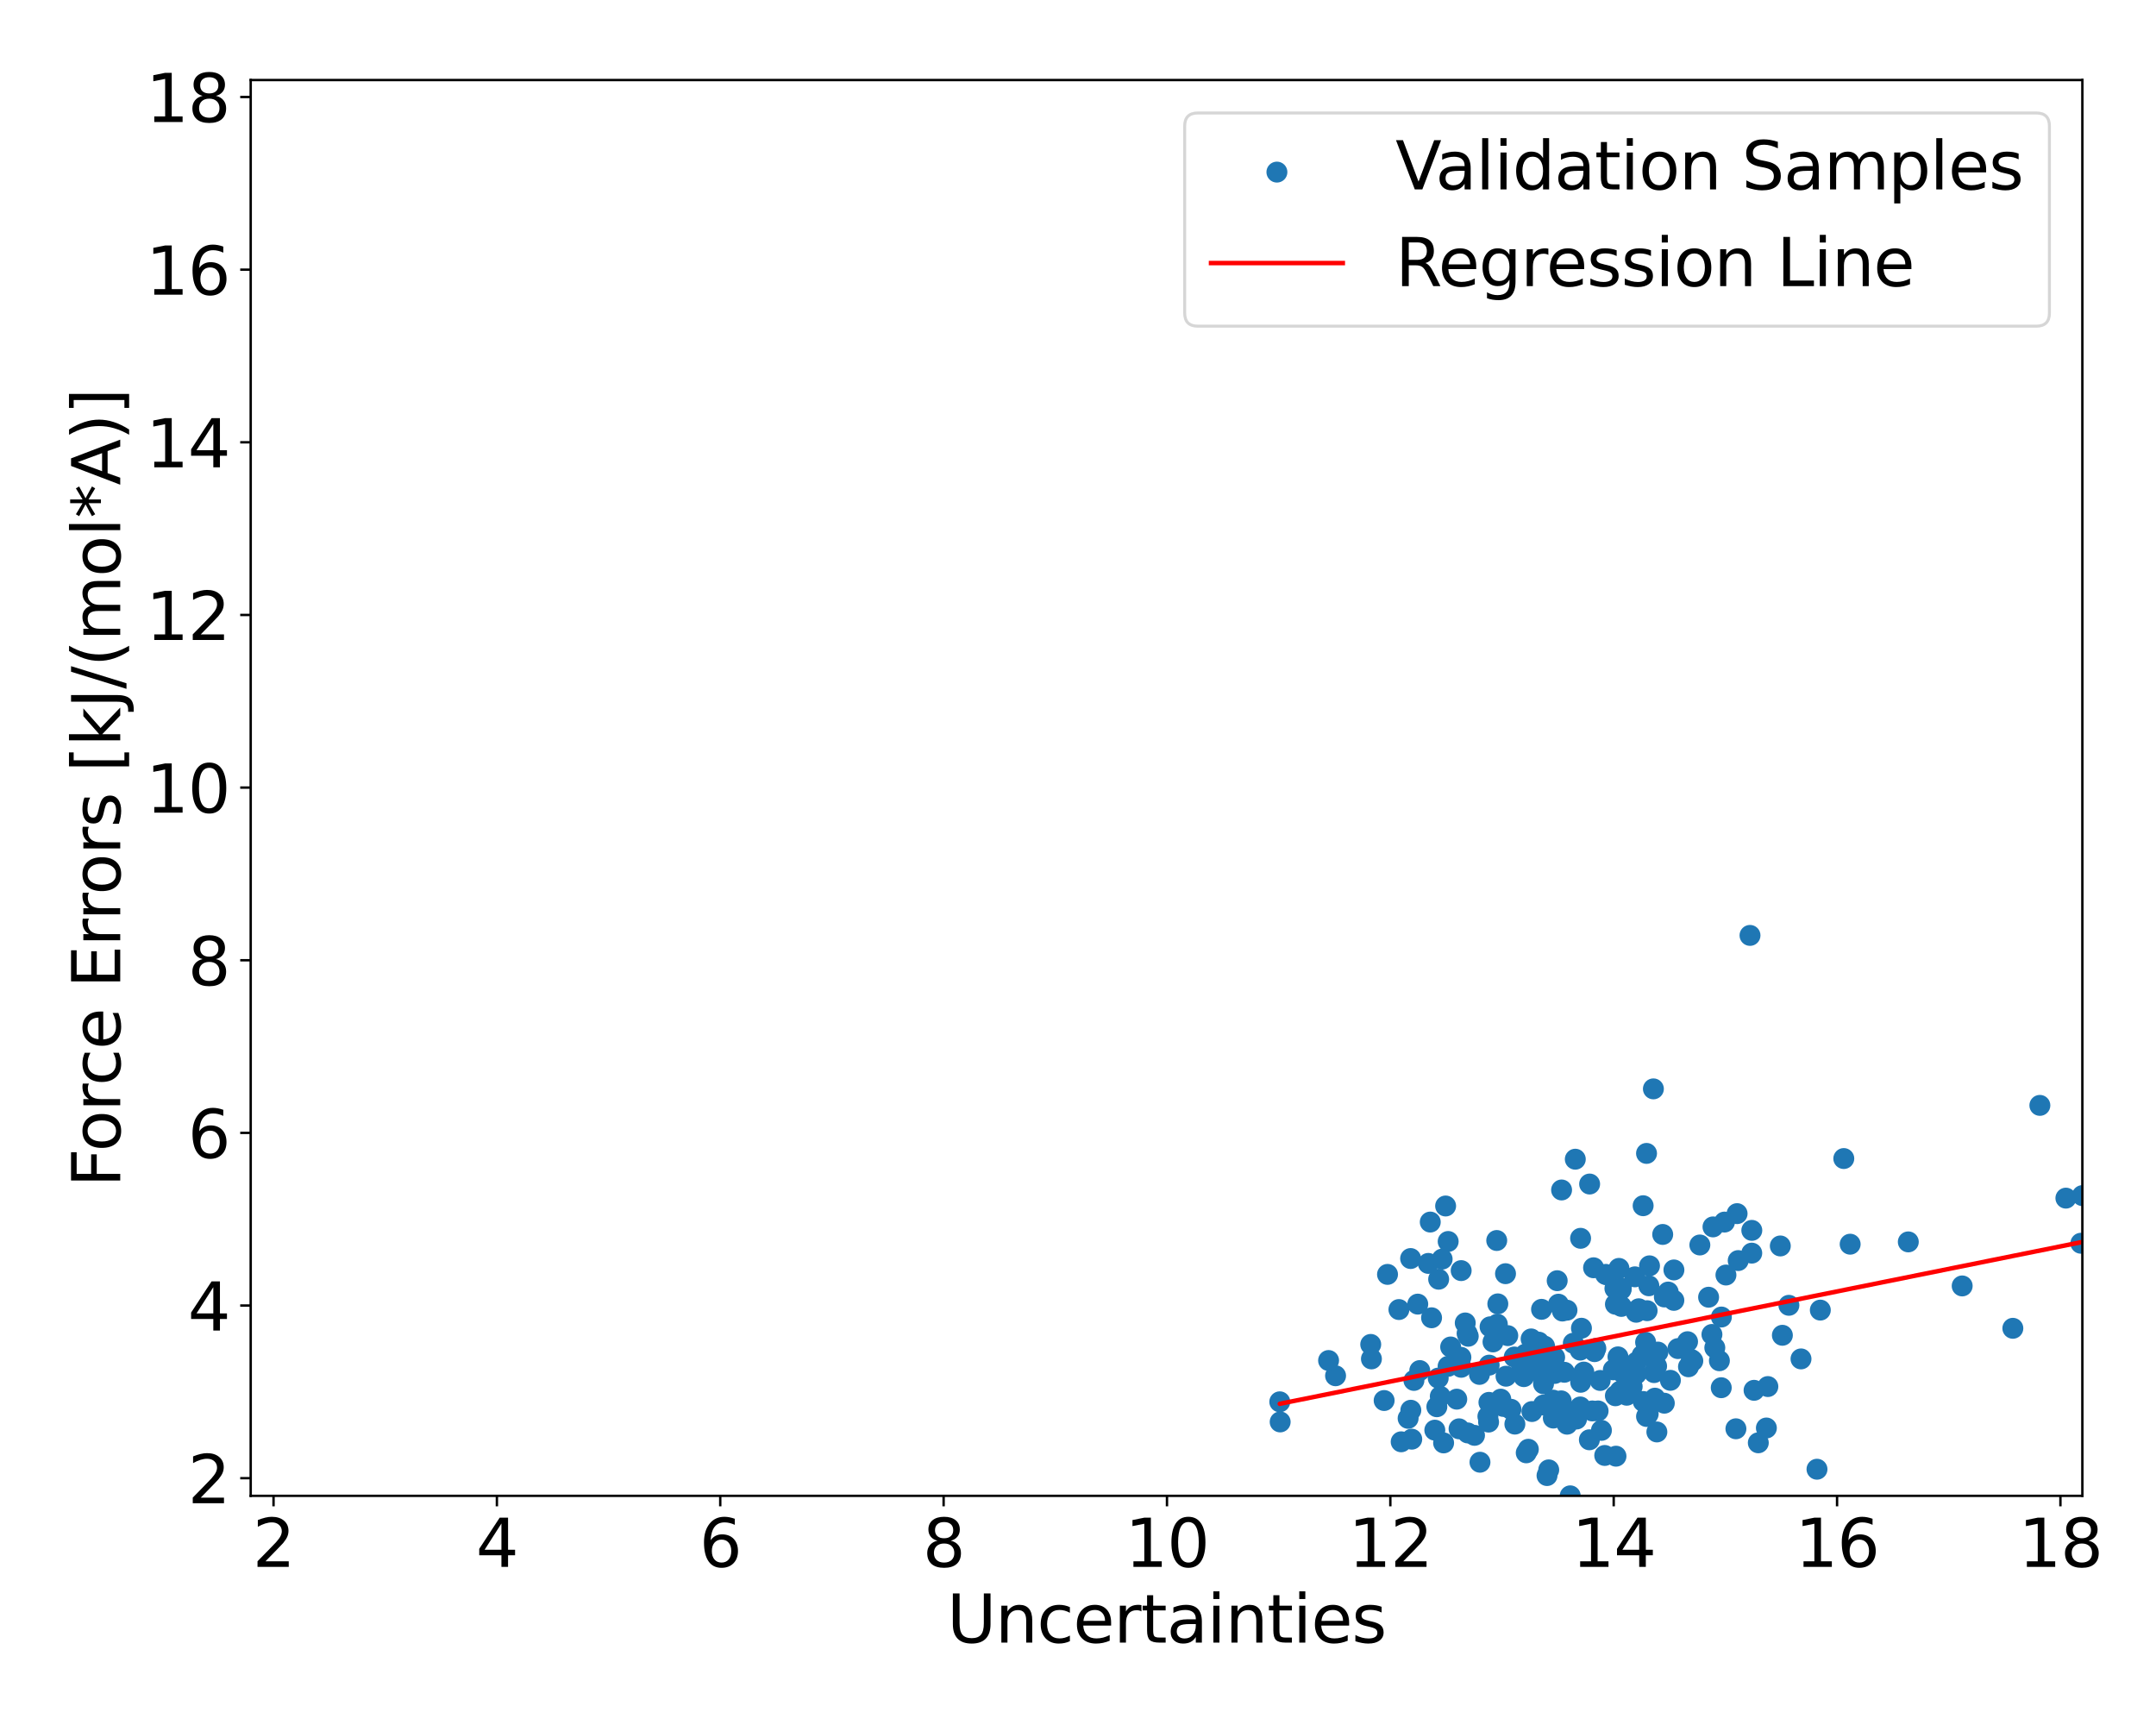 <?xml version="1.0" encoding="utf-8" standalone="no"?>
<!DOCTYPE svg PUBLIC "-//W3C//DTD SVG 1.1//EN"
  "http://www.w3.org/Graphics/SVG/1.1/DTD/svg11.dtd">
<svg xmlns:xlink="http://www.w3.org/1999/xlink" width="720pt" height="576pt" viewBox="0 0 720 576" xmlns="http://www.w3.org/2000/svg" version="1.1">
 <defs>
  <style type="text/css">*{stroke-linejoin: round; stroke-linecap: butt}</style>
 </defs>
 <g id="figure_1">
  <g id="patch_1">
   <path d="M 0 576 
L 720 576 
L 720 0 
L 0 0 
z
" style="fill: #ffffff"/>
  </g>
  <g id="axes_1">
   <g id="patch_2">
    <path d="M 83.72 499.48 
L 695.41 499.48 
L 695.41 26.727 
L 83.72 26.727 
z
" style="fill: #ffffff"/>
   </g>
   <g id="PathCollection_1">
    <defs>
     <path id="m609b3b83d9" d="M 0 3 
C 0.796 3 1.559 2.684 2.121 2.121 
C 2.684 1.559 3 0.796 3 0 
C 3 -0.796 2.684 -1.559 2.121 -2.121 
C 1.559 -2.684 0.796 -3 0 -3 
C -0.796 -3 -1.559 -2.684 -2.121 -2.121 
C -2.684 -1.559 -3 -0.796 -3 0 
C -3 0.796 -2.684 1.559 -2.121 2.121 
C -1.559 2.684 -0.796 3 0 3 
z
" style="stroke: #1f77b4"/>
    </defs>
    <g clip-path="url(#p117c8c3373)">
     <use xlink:href="#m609b3b83d9" x="672.194" y="443.538" style="fill: #1f77b4; stroke: #1f77b4"/>
     <use xlink:href="#m609b3b83d9" x="527.695" y="450.819" style="fill: #1f77b4; stroke: #1f77b4"/>
     <use xlink:href="#m609b3b83d9" x="499.836" y="414.22" style="fill: #1f77b4; stroke: #1f77b4"/>
     <use xlink:href="#m609b3b83d9" x="557.093" y="431.434" style="fill: #1f77b4; stroke: #1f77b4"/>
     <use xlink:href="#m609b3b83d9" x="462.237" y="467.652" style="fill: #1f77b4; stroke: #1f77b4"/>
     <use xlink:href="#m609b3b83d9" x="546.409" y="438.178" style="fill: #1f77b4; stroke: #1f77b4"/>
     <use xlink:href="#m609b3b83d9" x="565.317" y="454.414" style="fill: #1f77b4; stroke: #1f77b4"/>
     <use xlink:href="#m609b3b83d9" x="541.454" y="436.231" style="fill: #1f77b4; stroke: #1f77b4"/>
     <use xlink:href="#m609b3b83d9" x="550.638" y="429.337" style="fill: #1f77b4; stroke: #1f77b4"/>
     <use xlink:href="#m609b3b83d9" x="533.69" y="471.128" style="fill: #1f77b4; stroke: #1f77b4"/>
     <use xlink:href="#m609b3b83d9" x="538.774" y="457.405" style="fill: #1f77b4; stroke: #1f77b4"/>
     <use xlink:href="#m609b3b83d9" x="558.987" y="434.205" style="fill: #1f77b4; stroke: #1f77b4"/>
     <use xlink:href="#m609b3b83d9" x="555.812" y="433.071" style="fill: #1f77b4; stroke: #1f77b4"/>
     <use xlink:href="#m609b3b83d9" x="487.96" y="424.273" style="fill: #1f77b4; stroke: #1f77b4"/>
     <use xlink:href="#m609b3b83d9" x="539.66" y="486.239" style="fill: #1f77b4; stroke: #1f77b4"/>
     <use xlink:href="#m609b3b83d9" x="511.588" y="471.33" style="fill: #1f77b4; stroke: #1f77b4"/>
     <use xlink:href="#m609b3b83d9" x="518.699" y="455.59" style="fill: #1f77b4; stroke: #1f77b4"/>
     <use xlink:href="#m609b3b83d9" x="503.523" y="445.985" style="fill: #1f77b4; stroke: #1f77b4"/>
     <use xlink:href="#m609b3b83d9" x="505.895" y="475.528" style="fill: #1f77b4; stroke: #1f77b4"/>
     <use xlink:href="#m609b3b83d9" x="478.072" y="440.024" style="fill: #1f77b4; stroke: #1f77b4"/>
     <use xlink:href="#m609b3b83d9" x="521.362" y="467.766" style="fill: #1f77b4; stroke: #1f77b4"/>
     <use xlink:href="#m609b3b83d9" x="557.831" y="460.908" style="fill: #1f77b4; stroke: #1f77b4"/>
     <use xlink:href="#m609b3b83d9" x="543.254" y="465.889" style="fill: #1f77b4; stroke: #1f77b4"/>
     <use xlink:href="#m609b3b83d9" x="518.735" y="473.509" style="fill: #1f77b4; stroke: #1f77b4"/>
     <use xlink:href="#m609b3b83d9" x="484.45" y="449.774" style="fill: #1f77b4; stroke: #1f77b4"/>
     <use xlink:href="#m609b3b83d9" x="552.374" y="458.33" style="fill: #1f77b4; stroke: #1f77b4"/>
     <use xlink:href="#m609b3b83d9" x="530.86" y="395.364" style="fill: #1f77b4; stroke: #1f77b4"/>
     <use xlink:href="#m609b3b83d9" x="508.213" y="457.042" style="fill: #1f77b4; stroke: #1f77b4"/>
     <use xlink:href="#m609b3b83d9" x="518.654" y="467.52" style="fill: #1f77b4; stroke: #1f77b4"/>
     <use xlink:href="#m609b3b83d9" x="483.62" y="414.548" style="fill: #1f77b4; stroke: #1f77b4"/>
     <use xlink:href="#m609b3b83d9" x="549.553" y="448.199" style="fill: #1f77b4; stroke: #1f77b4"/>
     <use xlink:href="#m609b3b83d9" x="585.019" y="410.836" style="fill: #1f77b4; stroke: #1f77b4"/>
     <use xlink:href="#m609b3b83d9" x="497.23" y="468.27" style="fill: #1f77b4; stroke: #1f77b4"/>
     <use xlink:href="#m609b3b83d9" x="534.376" y="460.953" style="fill: #1f77b4; stroke: #1f77b4"/>
     <use xlink:href="#m609b3b83d9" x="547.27" y="437.011" style="fill: #1f77b4; stroke: #1f77b4"/>
     <use xlink:href="#m609b3b83d9" x="513.627" y="454.624" style="fill: #1f77b4; stroke: #1f77b4"/>
     <use xlink:href="#m609b3b83d9" x="516.631" y="492.71" style="fill: #1f77b4; stroke: #1f77b4"/>
     <use xlink:href="#m609b3b83d9" x="510.391" y="483.926" style="fill: #1f77b4; stroke: #1f77b4"/>
     <use xlink:href="#m609b3b83d9" x="502.769" y="425.301" style="fill: #1f77b4; stroke: #1f77b4"/>
     <use xlink:href="#m609b3b83d9" x="513.887" y="448.161" style="fill: #1f77b4; stroke: #1f77b4"/>
     <use xlink:href="#m609b3b83d9" x="509.367" y="452.19" style="fill: #1f77b4; stroke: #1f77b4"/>
     <use xlink:href="#m609b3b83d9" x="490.32" y="446.191" style="fill: #1f77b4; stroke: #1f77b4"/>
     <use xlink:href="#m609b3b83d9" x="532.932" y="450.253" style="fill: #1f77b4; stroke: #1f77b4"/>
     <use xlink:href="#m609b3b83d9" x="497.309" y="455.838" style="fill: #1f77b4; stroke: #1f77b4"/>
     <use xlink:href="#m609b3b83d9" x="511.323" y="447.084" style="fill: #1f77b4; stroke: #1f77b4"/>
     <use xlink:href="#m609b3b83d9" x="497.614" y="443.043" style="fill: #1f77b4; stroke: #1f77b4"/>
     <use xlink:href="#m609b3b83d9" x="528.92" y="458.156" style="fill: #1f77b4; stroke: #1f77b4"/>
     <use xlink:href="#m609b3b83d9" x="515.879" y="457.078" style="fill: #1f77b4; stroke: #1f77b4"/>
     <use xlink:href="#m609b3b83d9" x="457.755" y="448.92" style="fill: #1f77b4; stroke: #1f77b4"/>
     <use xlink:href="#m609b3b83d9" x="479.159" y="477.548" style="fill: #1f77b4; stroke: #1f77b4"/>
     <use xlink:href="#m609b3b83d9" x="523.302" y="437.491" style="fill: #1f77b4; stroke: #1f77b4"/>
     <use xlink:href="#m609b3b83d9" x="526.074" y="387.074" style="fill: #1f77b4; stroke: #1f77b4"/>
     <use xlink:href="#m609b3b83d9" x="574.196" y="454.367" style="fill: #1f77b4; stroke: #1f77b4"/>
     <use xlink:href="#m609b3b83d9" x="521.771" y="437.771" style="fill: #1f77b4; stroke: #1f77b4"/>
     <use xlink:href="#m609b3b83d9" x="472.184" y="460.937" style="fill: #1f77b4; stroke: #1f77b4"/>
     <use xlink:href="#m609b3b83d9" x="479.838" y="469.731" style="fill: #1f77b4; stroke: #1f77b4"/>
     <use xlink:href="#m609b3b83d9" x="563.873" y="456.386" style="fill: #1f77b4; stroke: #1f77b4"/>
     <use xlink:href="#m609b3b83d9" x="579.712" y="477.09" style="fill: #1f77b4; stroke: #1f77b4"/>
     <use xlink:href="#m609b3b83d9" x="527.87" y="461.563" style="fill: #1f77b4; stroke: #1f77b4"/>
     <use xlink:href="#m609b3b83d9" x="504.58" y="470.576" style="fill: #1f77b4; stroke: #1f77b4"/>
     <use xlink:href="#m609b3b83d9" x="563.562" y="448.01" style="fill: #1f77b4; stroke: #1f77b4"/>
     <use xlink:href="#m609b3b83d9" x="446.015" y="459.383" style="fill: #1f77b4; stroke: #1f77b4"/>
     <use xlink:href="#m609b3b83d9" x="539.474" y="435.506" style="fill: #1f77b4; stroke: #1f77b4"/>
     <use xlink:href="#m609b3b83d9" x="572.662" y="450.027" style="fill: #1f77b4; stroke: #1f77b4"/>
     <use xlink:href="#m609b3b83d9" x="522.127" y="470.544" style="fill: #1f77b4; stroke: #1f77b4"/>
     <use xlink:href="#m609b3b83d9" x="540.653" y="423.531" style="fill: #1f77b4; stroke: #1f77b4"/>
     <use xlink:href="#m609b3b83d9" x="467.171" y="437.275" style="fill: #1f77b4; stroke: #1f77b4"/>
     <use xlink:href="#m609b3b83d9" x="576.382" y="425.748" style="fill: #1f77b4; stroke: #1f77b4"/>
     <use xlink:href="#m609b3b83d9" x="587.189" y="481.769" style="fill: #1f77b4; stroke: #1f77b4"/>
     <use xlink:href="#m609b3b83d9" x="519.176" y="453.232" style="fill: #1f77b4; stroke: #1f77b4"/>
     <use xlink:href="#m609b3b83d9" x="552.673" y="466.868" style="fill: #1f77b4; stroke: #1f77b4"/>
     <use xlink:href="#m609b3b83d9" x="463.365" y="425.537" style="fill: #1f77b4; stroke: #1f77b4"/>
     <use xlink:href="#m609b3b83d9" x="580.105" y="405.248" style="fill: #1f77b4; stroke: #1f77b4"/>
     <use xlink:href="#m609b3b83d9" x="548.73" y="402.605" style="fill: #1f77b4; stroke: #1f77b4"/>
     <use xlink:href="#m609b3b83d9" x="572.056" y="409.678" style="fill: #1f77b4; stroke: #1f77b4"/>
     <use xlink:href="#m609b3b83d9" x="606.788" y="490.592" style="fill: #1f77b4; stroke: #1f77b4"/>
     <use xlink:href="#m609b3b83d9" x="575.895" y="408.068" style="fill: #1f77b4; stroke: #1f77b4"/>
     <use xlink:href="#m609b3b83d9" x="487.972" y="456.558" style="fill: #1f77b4; stroke: #1f77b4"/>
     <use xlink:href="#m609b3b83d9" x="489.938" y="445.249" style="fill: #1f77b4; stroke: #1f77b4"/>
     <use xlink:href="#m609b3b83d9" x="546.506" y="454.839" style="fill: #1f77b4; stroke: #1f77b4"/>
     <use xlink:href="#m609b3b83d9" x="694.908" y="415.137" style="fill: #1f77b4; stroke: #1f77b4"/>
     <use xlink:href="#m609b3b83d9" x="553.316" y="478.146" style="fill: #1f77b4; stroke: #1f77b4"/>
     <use xlink:href="#m609b3b83d9" x="560.351" y="450.312" style="fill: #1f77b4; stroke: #1f77b4"/>
     <use xlink:href="#m609b3b83d9" x="552.154" y="363.587" style="fill: #1f77b4; stroke: #1f77b4"/>
     <use xlink:href="#m609b3b83d9" x="482.767" y="402.697" style="fill: #1f77b4; stroke: #1f77b4"/>
     <use xlink:href="#m609b3b83d9" x="514.799" y="437.202" style="fill: #1f77b4; stroke: #1f77b4"/>
     <use xlink:href="#m609b3b83d9" x="594.54" y="416.04" style="fill: #1f77b4; stroke: #1f77b4"/>
     <use xlink:href="#m609b3b83d9" x="536.173" y="425.543" style="fill: #1f77b4; stroke: #1f77b4"/>
     <use xlink:href="#m609b3b83d9" x="541.375" y="430.584" style="fill: #1f77b4; stroke: #1f77b4"/>
     <use xlink:href="#m609b3b83d9" x="520.025" y="427.641" style="fill: #1f77b4; stroke: #1f77b4"/>
     <use xlink:href="#m609b3b83d9" x="527.731" y="469.799" style="fill: #1f77b4; stroke: #1f77b4"/>
     <use xlink:href="#m609b3b83d9" x="498.594" y="448.085" style="fill: #1f77b4; stroke: #1f77b4"/>
     <use xlink:href="#m609b3b83d9" x="494.061" y="458.932" style="fill: #1f77b4; stroke: #1f77b4"/>
     <use xlink:href="#m609b3b83d9" x="655.275" y="429.39" style="fill: #1f77b4; stroke: #1f77b4"/>
     <use xlink:href="#m609b3b83d9" x="528.127" y="443.514" style="fill: #1f77b4; stroke: #1f77b4"/>
     <use xlink:href="#m609b3b83d9" x="540.328" y="453.073" style="fill: #1f77b4; stroke: #1f77b4"/>
     <use xlink:href="#m609b3b83d9" x="508.888" y="459.678" style="fill: #1f77b4; stroke: #1f77b4"/>
     <use xlink:href="#m609b3b83d9" x="470.245" y="473.601" style="fill: #1f77b4; stroke: #1f77b4"/>
     <use xlink:href="#m609b3b83d9" x="457.989" y="453.755" style="fill: #1f77b4; stroke: #1f77b4"/>
     <use xlink:href="#m609b3b83d9" x="550.062" y="437.656" style="fill: #1f77b4; stroke: #1f77b4"/>
     <use xlink:href="#m609b3b83d9" x="515.979" y="450.528" style="fill: #1f77b4; stroke: #1f77b4"/>
     <use xlink:href="#m609b3b83d9" x="489.321" y="441.752" style="fill: #1f77b4; stroke: #1f77b4"/>
     <use xlink:href="#m609b3b83d9" x="427.384" y="468.084" style="fill: #1f77b4; stroke: #1f77b4"/>
     <use xlink:href="#m609b3b83d9" x="595.23" y="445.869" style="fill: #1f77b4; stroke: #1f77b4"/>
     <use xlink:href="#m609b3b83d9" x="555.262" y="412.197" style="fill: #1f77b4; stroke: #1f77b4"/>
     <use xlink:href="#m609b3b83d9" x="549.863" y="385.138" style="fill: #1f77b4; stroke: #1f77b4"/>
     <use xlink:href="#m609b3b83d9" x="523.319" y="475.557" style="fill: #1f77b4; stroke: #1f77b4"/>
     <use xlink:href="#m609b3b83d9" x="548.397" y="452.535" style="fill: #1f77b4; stroke: #1f77b4"/>
     <use xlink:href="#m609b3b83d9" x="545.989" y="426.351" style="fill: #1f77b4; stroke: #1f77b4"/>
     <use xlink:href="#m609b3b83d9" x="476.983" y="421.869" style="fill: #1f77b4; stroke: #1f77b4"/>
     <use xlink:href="#m609b3b83d9" x="541.437" y="430.027" style="fill: #1f77b4; stroke: #1f77b4"/>
     <use xlink:href="#m609b3b83d9" x="570.59" y="433.161" style="fill: #1f77b4; stroke: #1f77b4"/>
     <use xlink:href="#m609b3b83d9" x="486.487" y="467.199" style="fill: #1f77b4; stroke: #1f77b4"/>
     <use xlink:href="#m609b3b83d9" x="615.736" y="386.853" style="fill: #1f77b4; stroke: #1f77b4"/>
     <use xlink:href="#m609b3b83d9" x="467.928" y="481.436" style="fill: #1f77b4; stroke: #1f77b4"/>
     <use xlink:href="#m609b3b83d9" x="487.867" y="453.219" style="fill: #1f77b4; stroke: #1f77b4"/>
     <use xlink:href="#m609b3b83d9" x="526.487" y="473.829" style="fill: #1f77b4; stroke: #1f77b4"/>
     <use xlink:href="#m609b3b83d9" x="497.114" y="474.852" style="fill: #1f77b4; stroke: #1f77b4"/>
     <use xlink:href="#m609b3b83d9" x="515.807" y="449.501" style="fill: #1f77b4; stroke: #1f77b4"/>
     <use xlink:href="#m609b3b83d9" x="555.801" y="468.545" style="fill: #1f77b4; stroke: #1f77b4"/>
     <use xlink:href="#m609b3b83d9" x="607.901" y="437.461" style="fill: #1f77b4; stroke: #1f77b4"/>
     <use xlink:href="#m609b3b83d9" x="567.669" y="415.718" style="fill: #1f77b4; stroke: #1f77b4"/>
     <use xlink:href="#m609b3b83d9" x="589.886" y="476.829" style="fill: #1f77b4; stroke: #1f77b4"/>
     <use xlink:href="#m609b3b83d9" x="530.772" y="480.764" style="fill: #1f77b4; stroke: #1f77b4"/>
     <use xlink:href="#m609b3b83d9" x="471.457" y="480.56" style="fill: #1f77b4; stroke: #1f77b4"/>
     <use xlink:href="#m609b3b83d9" x="502.019" y="469.623" style="fill: #1f77b4; stroke: #1f77b4"/>
     <use xlink:href="#m609b3b83d9" x="617.865" y="415.453" style="fill: #1f77b4; stroke: #1f77b4"/>
     <use xlink:href="#m609b3b83d9" x="550.414" y="472.142" style="fill: #1f77b4; stroke: #1f77b4"/>
     <use xlink:href="#m609b3b83d9" x="531.743" y="471.13" style="fill: #1f77b4; stroke: #1f77b4"/>
     <use xlink:href="#m609b3b83d9" x="559.006" y="424.05" style="fill: #1f77b4; stroke: #1f77b4"/>
     <use xlink:href="#m609b3b83d9" x="539.303" y="430.253" style="fill: #1f77b4; stroke: #1f77b4"/>
     <use xlink:href="#m609b3b83d9" x="513.419" y="457.769" style="fill: #1f77b4; stroke: #1f77b4"/>
     <use xlink:href="#m609b3b83d9" x="542.099" y="458.627" style="fill: #1f77b4; stroke: #1f77b4"/>
     <use xlink:href="#m609b3b83d9" x="532.175" y="423.326" style="fill: #1f77b4; stroke: #1f77b4"/>
     <use xlink:href="#m609b3b83d9" x="521.493" y="397.348" style="fill: #1f77b4; stroke: #1f77b4"/>
     <use xlink:href="#m609b3b83d9" x="545.073" y="462.998" style="fill: #1f77b4; stroke: #1f77b4"/>
     <use xlink:href="#m609b3b83d9" x="534.796" y="477.619" style="fill: #1f77b4; stroke: #1f77b4"/>
     <use xlink:href="#m609b3b83d9" x="482.094" y="481.808" style="fill: #1f77b4; stroke: #1f77b4"/>
     <use xlink:href="#m609b3b83d9" x="483.595" y="456.237" style="fill: #1f77b4; stroke: #1f77b4"/>
     <use xlink:href="#m609b3b83d9" x="500.2" y="435.379" style="fill: #1f77b4; stroke: #1f77b4"/>
     <use xlink:href="#m609b3b83d9" x="481.607" y="420.434" style="fill: #1f77b4; stroke: #1f77b4"/>
     <use xlink:href="#m609b3b83d9" x="695.41" y="399.231" style="fill: #1f77b4; stroke: #1f77b4"/>
     <use xlink:href="#m609b3b83d9" x="471.08" y="420.24" style="fill: #1f77b4; stroke: #1f77b4"/>
     <use xlink:href="#m609b3b83d9" x="480.293" y="460.163" style="fill: #1f77b4; stroke: #1f77b4"/>
     <use xlink:href="#m609b3b83d9" x="535.904" y="485.998" style="fill: #1f77b4; stroke: #1f77b4"/>
     <use xlink:href="#m609b3b83d9" x="532.503" y="451.332" style="fill: #1f77b4; stroke: #1f77b4"/>
     <use xlink:href="#m609b3b83d9" x="519.196" y="458.61" style="fill: #1f77b4; stroke: #1f77b4"/>
     <use xlink:href="#m609b3b83d9" x="564.835" y="453.957" style="fill: #1f77b4; stroke: #1f77b4"/>
     <use xlink:href="#m609b3b83d9" x="518.97" y="473.163" style="fill: #1f77b4; stroke: #1f77b4"/>
     <use xlink:href="#m609b3b83d9" x="500.04" y="442.166" style="fill: #1f77b4; stroke: #1f77b4"/>
     <use xlink:href="#m609b3b83d9" x="477.64" y="408.062" style="fill: #1f77b4; stroke: #1f77b4"/>
     <use xlink:href="#m609b3b83d9" x="584.418" y="312.344" style="fill: #1f77b4; stroke: #1f77b4"/>
     <use xlink:href="#m609b3b83d9" x="492.413" y="479.279" style="fill: #1f77b4; stroke: #1f77b4"/>
     <use xlink:href="#m609b3b83d9" x="487.255" y="477.103" style="fill: #1f77b4; stroke: #1f77b4"/>
     <use xlink:href="#m609b3b83d9" x="585" y="418.438" style="fill: #1f77b4; stroke: #1f77b4"/>
     <use xlink:href="#m609b3b83d9" x="473.463" y="435.464" style="fill: #1f77b4; stroke: #1f77b4"/>
     <use xlink:href="#m609b3b83d9" x="597.403" y="435.859" style="fill: #1f77b4; stroke: #1f77b4"/>
     <use xlink:href="#m609b3b83d9" x="517.199" y="490.81" style="fill: #1f77b4; stroke: #1f77b4"/>
     <use xlink:href="#m609b3b83d9" x="524.378" y="499.48" style="fill: #1f77b4; stroke: #1f77b4"/>
     <use xlink:href="#m609b3b83d9" x="601.449" y="453.758" style="fill: #1f77b4; stroke: #1f77b4"/>
     <use xlink:href="#m609b3b83d9" x="571.703" y="445.592" style="fill: #1f77b4; stroke: #1f77b4"/>
     <use xlink:href="#m609b3b83d9" x="522.421" y="458.221" style="fill: #1f77b4; stroke: #1f77b4"/>
     <use xlink:href="#m609b3b83d9" x="689.909" y="400.073" style="fill: #1f77b4; stroke: #1f77b4"/>
     <use xlink:href="#m609b3b83d9" x="490.164" y="478.474" style="fill: #1f77b4; stroke: #1f77b4"/>
     <use xlink:href="#m609b3b83d9" x="536.586" y="425.643" style="fill: #1f77b4; stroke: #1f77b4"/>
     <use xlink:href="#m609b3b83d9" x="496.886" y="472.964" style="fill: #1f77b4; stroke: #1f77b4"/>
     <use xlink:href="#m609b3b83d9" x="509.69" y="485.118" style="fill: #1f77b4; stroke: #1f77b4"/>
     <use xlink:href="#m609b3b83d9" x="539.463" y="466.066" style="fill: #1f77b4; stroke: #1f77b4"/>
     <use xlink:href="#m609b3b83d9" x="480.988" y="466.254" style="fill: #1f77b4; stroke: #1f77b4"/>
     <use xlink:href="#m609b3b83d9" x="502.934" y="459.536" style="fill: #1f77b4; stroke: #1f77b4"/>
     <use xlink:href="#m609b3b83d9" x="548.762" y="467.977" style="fill: #1f77b4; stroke: #1f77b4"/>
     <use xlink:href="#m609b3b83d9" x="574.859" y="439.771" style="fill: #1f77b4; stroke: #1f77b4"/>
     <use xlink:href="#m609b3b83d9" x="681.217" y="369.103" style="fill: #1f77b4; stroke: #1f77b4"/>
     <use xlink:href="#m609b3b83d9" x="494.242" y="488.255" style="fill: #1f77b4; stroke: #1f77b4"/>
     <use xlink:href="#m609b3b83d9" x="637.281" y="414.684" style="fill: #1f77b4; stroke: #1f77b4"/>
     <use xlink:href="#m609b3b83d9" x="580.477" y="420.925" style="fill: #1f77b4; stroke: #1f77b4"/>
     <use xlink:href="#m609b3b83d9" x="501.189" y="467.193" style="fill: #1f77b4; stroke: #1f77b4"/>
     <use xlink:href="#m609b3b83d9" x="550.858" y="422.678" style="fill: #1f77b4; stroke: #1f77b4"/>
     <use xlink:href="#m609b3b83d9" x="515.454" y="469.146" style="fill: #1f77b4; stroke: #1f77b4"/>
     <use xlink:href="#m609b3b83d9" x="512.873" y="450.74" style="fill: #1f77b4; stroke: #1f77b4"/>
     <use xlink:href="#m609b3b83d9" x="525.41" y="448.518" style="fill: #1f77b4; stroke: #1f77b4"/>
     <use xlink:href="#m609b3b83d9" x="480.443" y="427.149" style="fill: #1f77b4; stroke: #1f77b4"/>
     <use xlink:href="#m609b3b83d9" x="520.449" y="435.486" style="fill: #1f77b4; stroke: #1f77b4"/>
     <use xlink:href="#m609b3b83d9" x="505.691" y="453.119" style="fill: #1f77b4; stroke: #1f77b4"/>
     <use xlink:href="#m609b3b83d9" x="574.813" y="463.376" style="fill: #1f77b4; stroke: #1f77b4"/>
     <use xlink:href="#m609b3b83d9" x="521.955" y="473.308" style="fill: #1f77b4; stroke: #1f77b4"/>
     <use xlink:href="#m609b3b83d9" x="585.771" y="464.245" style="fill: #1f77b4; stroke: #1f77b4"/>
     <use xlink:href="#m609b3b83d9" x="546.432" y="458.787" style="fill: #1f77b4; stroke: #1f77b4"/>
     <use xlink:href="#m609b3b83d9" x="541.031" y="464.525" style="fill: #1f77b4; stroke: #1f77b4"/>
     <use xlink:href="#m609b3b83d9" x="427.514" y="474.801" style="fill: #1f77b4; stroke: #1f77b4"/>
     <use xlink:href="#m609b3b83d9" x="515.464" y="462.06" style="fill: #1f77b4; stroke: #1f77b4"/>
     <use xlink:href="#m609b3b83d9" x="549.865" y="472.982" style="fill: #1f77b4; stroke: #1f77b4"/>
     <use xlink:href="#m609b3b83d9" x="527.841" y="413.488" style="fill: #1f77b4; stroke: #1f77b4"/>
     <use xlink:href="#m609b3b83d9" x="553.225" y="456.18" style="fill: #1f77b4; stroke: #1f77b4"/>
     <use xlink:href="#m609b3b83d9" x="590.379" y="462.989" style="fill: #1f77b4; stroke: #1f77b4"/>
     <use xlink:href="#m609b3b83d9" x="443.682" y="454.296" style="fill: #1f77b4; stroke: #1f77b4"/>
     <use xlink:href="#m609b3b83d9" x="474.132" y="457.65" style="fill: #1f77b4; stroke: #1f77b4"/>
     <use xlink:href="#m609b3b83d9" x="553.668" y="451.475" style="fill: #1f77b4; stroke: #1f77b4"/>
     <use xlink:href="#m609b3b83d9" x="471.146" y="470.9" style="fill: #1f77b4; stroke: #1f77b4"/>
     <use xlink:href="#m609b3b83d9" x="543.479" y="457.583" style="fill: #1f77b4; stroke: #1f77b4"/>
    </g>
   </g>
   <g id="matplotlib.axis_1">
    <g id="xtick_1">
     <g id="line2d_1">
      <defs>
       <path id="mbe402c7235" d="M 0 0 
L 0 3.5 
" style="stroke: #000000; stroke-width: 0.8"/>
      </defs>
      <g>
       <use xlink:href="#mbe402c7235" x="91.347" y="499.48" style="stroke: #000000; stroke-width: 0.8"/>
      </g>
     </g>
     <g id="text_1">
      <!-- 2 -->
      <g transform="translate(84.348 523.197) scale(0.22 -0.22)">
       <defs>
        <path id="DejaVuSans-32" d="M 1228 531 
L 3431 531 
L 3431 0 
L 469 0 
L 469 531 
Q 828 903 1448 1529 
Q 2069 2156 2228 2338 
Q 2531 2678 2651 2914 
Q 2772 3150 2772 3378 
Q 2772 3750 2511 3984 
Q 2250 4219 1831 4219 
Q 1534 4219 1204 4116 
Q 875 4013 500 3803 
L 500 4441 
Q 881 4594 1212 4672 
Q 1544 4750 1819 4750 
Q 2544 4750 2975 4387 
Q 3406 4025 3406 3419 
Q 3406 3131 3298 2873 
Q 3191 2616 2906 2266 
Q 2828 2175 2409 1742 
Q 1991 1309 1228 531 
z
" transform="scale(0.016)"/>
       </defs>
       <use xlink:href="#DejaVuSans-32"/>
      </g>
     </g>
    </g>
    <g id="xtick_2">
     <g id="line2d_2">
      <g>
       <use xlink:href="#mbe402c7235" x="165.939" y="499.48" style="stroke: #000000; stroke-width: 0.8"/>
      </g>
     </g>
     <g id="text_2">
      <!-- 4 -->
      <g transform="translate(158.94 523.197) scale(0.22 -0.22)">
       <defs>
        <path id="DejaVuSans-34" d="M 2419 4116 
L 825 1625 
L 2419 1625 
L 2419 4116 
z
M 2253 4666 
L 3047 4666 
L 3047 1625 
L 3713 1625 
L 3713 1100 
L 3047 1100 
L 3047 0 
L 2419 0 
L 2419 1100 
L 313 1100 
L 313 1709 
L 2253 4666 
z
" transform="scale(0.016)"/>
       </defs>
       <use xlink:href="#DejaVuSans-34"/>
      </g>
     </g>
    </g>
    <g id="xtick_3">
     <g id="line2d_3">
      <g>
       <use xlink:href="#mbe402c7235" x="240.531" y="499.48" style="stroke: #000000; stroke-width: 0.8"/>
      </g>
     </g>
     <g id="text_3">
      <!-- 6 -->
      <g transform="translate(233.532 523.197) scale(0.22 -0.22)">
       <defs>
        <path id="DejaVuSans-36" d="M 2113 2584 
Q 1688 2584 1439 2293 
Q 1191 2003 1191 1497 
Q 1191 994 1439 701 
Q 1688 409 2113 409 
Q 2538 409 2786 701 
Q 3034 994 3034 1497 
Q 3034 2003 2786 2293 
Q 2538 2584 2113 2584 
z
M 3366 4563 
L 3366 3988 
Q 3128 4100 2886 4159 
Q 2644 4219 2406 4219 
Q 1781 4219 1451 3797 
Q 1122 3375 1075 2522 
Q 1259 2794 1537 2939 
Q 1816 3084 2150 3084 
Q 2853 3084 3261 2657 
Q 3669 2231 3669 1497 
Q 3669 778 3244 343 
Q 2819 -91 2113 -91 
Q 1303 -91 875 529 
Q 447 1150 447 2328 
Q 447 3434 972 4092 
Q 1497 4750 2381 4750 
Q 2619 4750 2861 4703 
Q 3103 4656 3366 4563 
z
" transform="scale(0.016)"/>
       </defs>
       <use xlink:href="#DejaVuSans-36"/>
      </g>
     </g>
    </g>
    <g id="xtick_4">
     <g id="line2d_4">
      <g>
       <use xlink:href="#mbe402c7235" x="315.123" y="499.48" style="stroke: #000000; stroke-width: 0.8"/>
      </g>
     </g>
     <g id="text_4">
      <!-- 8 -->
      <g transform="translate(308.124 523.197) scale(0.22 -0.22)">
       <defs>
        <path id="DejaVuSans-38" d="M 2034 2216 
Q 1584 2216 1326 1975 
Q 1069 1734 1069 1313 
Q 1069 891 1326 650 
Q 1584 409 2034 409 
Q 2484 409 2743 651 
Q 3003 894 3003 1313 
Q 3003 1734 2745 1975 
Q 2488 2216 2034 2216 
z
M 1403 2484 
Q 997 2584 770 2862 
Q 544 3141 544 3541 
Q 544 4100 942 4425 
Q 1341 4750 2034 4750 
Q 2731 4750 3128 4425 
Q 3525 4100 3525 3541 
Q 3525 3141 3298 2862 
Q 3072 2584 2669 2484 
Q 3125 2378 3379 2068 
Q 3634 1759 3634 1313 
Q 3634 634 3220 271 
Q 2806 -91 2034 -91 
Q 1263 -91 848 271 
Q 434 634 434 1313 
Q 434 1759 690 2068 
Q 947 2378 1403 2484 
z
M 1172 3481 
Q 1172 3119 1398 2916 
Q 1625 2713 2034 2713 
Q 2441 2713 2670 2916 
Q 2900 3119 2900 3481 
Q 2900 3844 2670 4047 
Q 2441 4250 2034 4250 
Q 1625 4250 1398 4047 
Q 1172 3844 1172 3481 
z
" transform="scale(0.016)"/>
       </defs>
       <use xlink:href="#DejaVuSans-38"/>
      </g>
     </g>
    </g>
    <g id="xtick_5">
     <g id="line2d_5">
      <g>
       <use xlink:href="#mbe402c7235" x="389.715" y="499.48" style="stroke: #000000; stroke-width: 0.8"/>
      </g>
     </g>
     <g id="text_5">
      <!-- 10 -->
      <g transform="translate(375.717 523.197) scale(0.22 -0.22)">
       <defs>
        <path id="DejaVuSans-31" d="M 794 531 
L 1825 531 
L 1825 4091 
L 703 3866 
L 703 4441 
L 1819 4666 
L 2450 4666 
L 2450 531 
L 3481 531 
L 3481 0 
L 794 0 
L 794 531 
z
" transform="scale(0.016)"/>
        <path id="DejaVuSans-30" d="M 2034 4250 
Q 1547 4250 1301 3770 
Q 1056 3291 1056 2328 
Q 1056 1369 1301 889 
Q 1547 409 2034 409 
Q 2525 409 2770 889 
Q 3016 1369 3016 2328 
Q 3016 3291 2770 3770 
Q 2525 4250 2034 4250 
z
M 2034 4750 
Q 2819 4750 3233 4129 
Q 3647 3509 3647 2328 
Q 3647 1150 3233 529 
Q 2819 -91 2034 -91 
Q 1250 -91 836 529 
Q 422 1150 422 2328 
Q 422 3509 836 4129 
Q 1250 4750 2034 4750 
z
" transform="scale(0.016)"/>
       </defs>
       <use xlink:href="#DejaVuSans-31"/>
       <use xlink:href="#DejaVuSans-30" x="63.623"/>
      </g>
     </g>
    </g>
    <g id="xtick_6">
     <g id="line2d_6">
      <g>
       <use xlink:href="#mbe402c7235" x="464.307" y="499.48" style="stroke: #000000; stroke-width: 0.8"/>
      </g>
     </g>
     <g id="text_6">
      <!-- 12 -->
      <g transform="translate(450.31 523.197) scale(0.22 -0.22)">
       <use xlink:href="#DejaVuSans-31"/>
       <use xlink:href="#DejaVuSans-32" x="63.623"/>
      </g>
     </g>
    </g>
    <g id="xtick_7">
     <g id="line2d_7">
      <g>
       <use xlink:href="#mbe402c7235" x="538.899" y="499.48" style="stroke: #000000; stroke-width: 0.8"/>
      </g>
     </g>
     <g id="text_7">
      <!-- 14 -->
      <g transform="translate(524.902 523.197) scale(0.22 -0.22)">
       <use xlink:href="#DejaVuSans-31"/>
       <use xlink:href="#DejaVuSans-34" x="63.623"/>
      </g>
     </g>
    </g>
    <g id="xtick_8">
     <g id="line2d_8">
      <g>
       <use xlink:href="#mbe402c7235" x="613.491" y="499.48" style="stroke: #000000; stroke-width: 0.8"/>
      </g>
     </g>
     <g id="text_8">
      <!-- 16 -->
      <g transform="translate(599.494 523.197) scale(0.22 -0.22)">
       <use xlink:href="#DejaVuSans-31"/>
       <use xlink:href="#DejaVuSans-36" x="63.623"/>
      </g>
     </g>
    </g>
    <g id="xtick_9">
     <g id="line2d_9">
      <g>
       <use xlink:href="#mbe402c7235" x="688.083" y="499.48" style="stroke: #000000; stroke-width: 0.8"/>
      </g>
     </g>
     <g id="text_9">
      <!-- 18 -->
      <g transform="translate(674.086 523.197) scale(0.22 -0.22)">
       <use xlink:href="#DejaVuSans-31"/>
       <use xlink:href="#DejaVuSans-38" x="63.623"/>
      </g>
     </g>
    </g>
    <g id="text_10">
     <!-- Uncertainties -->
     <g transform="translate(316.257 548.488) scale(0.22 -0.22)">
      <defs>
       <path id="DejaVuSans-55" d="M 556 4666 
L 1191 4666 
L 1191 1831 
Q 1191 1081 1462 751 
Q 1734 422 2344 422 
Q 2950 422 3222 751 
Q 3494 1081 3494 1831 
L 3494 4666 
L 4128 4666 
L 4128 1753 
Q 4128 841 3676 375 
Q 3225 -91 2344 -91 
Q 1459 -91 1007 375 
Q 556 841 556 1753 
L 556 4666 
z
" transform="scale(0.016)"/>
       <path id="DejaVuSans-6e" d="M 3513 2113 
L 3513 0 
L 2938 0 
L 2938 2094 
Q 2938 2591 2744 2837 
Q 2550 3084 2163 3084 
Q 1697 3084 1428 2787 
Q 1159 2491 1159 1978 
L 1159 0 
L 581 0 
L 581 3500 
L 1159 3500 
L 1159 2956 
Q 1366 3272 1645 3428 
Q 1925 3584 2291 3584 
Q 2894 3584 3203 3211 
Q 3513 2838 3513 2113 
z
" transform="scale(0.016)"/>
       <path id="DejaVuSans-63" d="M 3122 3366 
L 3122 2828 
Q 2878 2963 2633 3030 
Q 2388 3097 2138 3097 
Q 1578 3097 1268 2742 
Q 959 2388 959 1747 
Q 959 1106 1268 751 
Q 1578 397 2138 397 
Q 2388 397 2633 464 
Q 2878 531 3122 666 
L 3122 134 
Q 2881 22 2623 -34 
Q 2366 -91 2075 -91 
Q 1284 -91 818 406 
Q 353 903 353 1747 
Q 353 2603 823 3093 
Q 1294 3584 2113 3584 
Q 2378 3584 2631 3529 
Q 2884 3475 3122 3366 
z
" transform="scale(0.016)"/>
       <path id="DejaVuSans-65" d="M 3597 1894 
L 3597 1613 
L 953 1613 
Q 991 1019 1311 708 
Q 1631 397 2203 397 
Q 2534 397 2845 478 
Q 3156 559 3463 722 
L 3463 178 
Q 3153 47 2828 -22 
Q 2503 -91 2169 -91 
Q 1331 -91 842 396 
Q 353 884 353 1716 
Q 353 2575 817 3079 
Q 1281 3584 2069 3584 
Q 2775 3584 3186 3129 
Q 3597 2675 3597 1894 
z
M 3022 2063 
Q 3016 2534 2758 2815 
Q 2500 3097 2075 3097 
Q 1594 3097 1305 2825 
Q 1016 2553 972 2059 
L 3022 2063 
z
" transform="scale(0.016)"/>
       <path id="DejaVuSans-72" d="M 2631 2963 
Q 2534 3019 2420 3045 
Q 2306 3072 2169 3072 
Q 1681 3072 1420 2755 
Q 1159 2438 1159 1844 
L 1159 0 
L 581 0 
L 581 3500 
L 1159 3500 
L 1159 2956 
Q 1341 3275 1631 3429 
Q 1922 3584 2338 3584 
Q 2397 3584 2469 3576 
Q 2541 3569 2628 3553 
L 2631 2963 
z
" transform="scale(0.016)"/>
       <path id="DejaVuSans-74" d="M 1172 4494 
L 1172 3500 
L 2356 3500 
L 2356 3053 
L 1172 3053 
L 1172 1153 
Q 1172 725 1289 603 
Q 1406 481 1766 481 
L 2356 481 
L 2356 0 
L 1766 0 
Q 1100 0 847 248 
Q 594 497 594 1153 
L 594 3053 
L 172 3053 
L 172 3500 
L 594 3500 
L 594 4494 
L 1172 4494 
z
" transform="scale(0.016)"/>
       <path id="DejaVuSans-61" d="M 2194 1759 
Q 1497 1759 1228 1600 
Q 959 1441 959 1056 
Q 959 750 1161 570 
Q 1363 391 1709 391 
Q 2188 391 2477 730 
Q 2766 1069 2766 1631 
L 2766 1759 
L 2194 1759 
z
M 3341 1997 
L 3341 0 
L 2766 0 
L 2766 531 
Q 2569 213 2275 61 
Q 1981 -91 1556 -91 
Q 1019 -91 701 211 
Q 384 513 384 1019 
Q 384 1609 779 1909 
Q 1175 2209 1959 2209 
L 2766 2209 
L 2766 2266 
Q 2766 2663 2505 2880 
Q 2244 3097 1772 3097 
Q 1472 3097 1187 3025 
Q 903 2953 641 2809 
L 641 3341 
Q 956 3463 1253 3523 
Q 1550 3584 1831 3584 
Q 2591 3584 2966 3190 
Q 3341 2797 3341 1997 
z
" transform="scale(0.016)"/>
       <path id="DejaVuSans-69" d="M 603 3500 
L 1178 3500 
L 1178 0 
L 603 0 
L 603 3500 
z
M 603 4863 
L 1178 4863 
L 1178 4134 
L 603 4134 
L 603 4863 
z
" transform="scale(0.016)"/>
       <path id="DejaVuSans-73" d="M 2834 3397 
L 2834 2853 
Q 2591 2978 2328 3040 
Q 2066 3103 1784 3103 
Q 1356 3103 1142 2972 
Q 928 2841 928 2578 
Q 928 2378 1081 2264 
Q 1234 2150 1697 2047 
L 1894 2003 
Q 2506 1872 2764 1633 
Q 3022 1394 3022 966 
Q 3022 478 2636 193 
Q 2250 -91 1575 -91 
Q 1294 -91 989 -36 
Q 684 19 347 128 
L 347 722 
Q 666 556 975 473 
Q 1284 391 1588 391 
Q 1994 391 2212 530 
Q 2431 669 2431 922 
Q 2431 1156 2273 1281 
Q 2116 1406 1581 1522 
L 1381 1569 
Q 847 1681 609 1914 
Q 372 2147 372 2553 
Q 372 3047 722 3315 
Q 1072 3584 1716 3584 
Q 2034 3584 2315 3537 
Q 2597 3491 2834 3397 
z
" transform="scale(0.016)"/>
      </defs>
      <use xlink:href="#DejaVuSans-55"/>
      <use xlink:href="#DejaVuSans-6e" x="73.193"/>
      <use xlink:href="#DejaVuSans-63" x="136.572"/>
      <use xlink:href="#DejaVuSans-65" x="191.553"/>
      <use xlink:href="#DejaVuSans-72" x="253.076"/>
      <use xlink:href="#DejaVuSans-74" x="294.189"/>
      <use xlink:href="#DejaVuSans-61" x="333.398"/>
      <use xlink:href="#DejaVuSans-69" x="394.678"/>
      <use xlink:href="#DejaVuSans-6e" x="422.461"/>
      <use xlink:href="#DejaVuSans-74" x="485.84"/>
      <use xlink:href="#DejaVuSans-69" x="525.049"/>
      <use xlink:href="#DejaVuSans-65" x="552.832"/>
      <use xlink:href="#DejaVuSans-73" x="614.355"/>
     </g>
    </g>
   </g>
   <g id="matplotlib.axis_2">
    <g id="ytick_1">
     <g id="line2d_10">
      <defs>
       <path id="m130eaa65f0" d="M 0 0 
L -3.5 0 
" style="stroke: #000000; stroke-width: 0.8"/>
      </defs>
      <g>
       <use xlink:href="#m130eaa65f0" x="83.72" y="493.585" style="stroke: #000000; stroke-width: 0.8"/>
      </g>
     </g>
     <g id="text_11">
      <!-- 2 -->
      <g transform="translate(62.722 501.944) scale(0.22 -0.22)">
       <use xlink:href="#DejaVuSans-32"/>
      </g>
     </g>
    </g>
    <g id="ytick_2">
     <g id="line2d_11">
      <g>
       <use xlink:href="#m130eaa65f0" x="83.72" y="435.936" style="stroke: #000000; stroke-width: 0.8"/>
      </g>
     </g>
     <g id="text_12">
      <!-- 4 -->
      <g transform="translate(62.722 444.294) scale(0.22 -0.22)">
       <use xlink:href="#DejaVuSans-34"/>
      </g>
     </g>
    </g>
    <g id="ytick_3">
     <g id="line2d_12">
      <g>
       <use xlink:href="#m130eaa65f0" x="83.72" y="378.287" style="stroke: #000000; stroke-width: 0.8"/>
      </g>
     </g>
     <g id="text_13">
      <!-- 6 -->
      <g transform="translate(62.722 386.645) scale(0.22 -0.22)">
       <use xlink:href="#DejaVuSans-36"/>
      </g>
     </g>
    </g>
    <g id="ytick_4">
     <g id="line2d_13">
      <g>
       <use xlink:href="#m130eaa65f0" x="83.72" y="320.637" style="stroke: #000000; stroke-width: 0.8"/>
      </g>
     </g>
     <g id="text_14">
      <!-- 8 -->
      <g transform="translate(62.722 328.995) scale(0.22 -0.22)">
       <use xlink:href="#DejaVuSans-38"/>
      </g>
     </g>
    </g>
    <g id="ytick_5">
     <g id="line2d_14">
      <g>
       <use xlink:href="#m130eaa65f0" x="83.72" y="262.988" style="stroke: #000000; stroke-width: 0.8"/>
      </g>
     </g>
     <g id="text_15">
      <!-- 10 -->
      <g transform="translate(48.725 271.346) scale(0.22 -0.22)">
       <use xlink:href="#DejaVuSans-31"/>
       <use xlink:href="#DejaVuSans-30" x="63.623"/>
      </g>
     </g>
    </g>
    <g id="ytick_6">
     <g id="line2d_15">
      <g>
       <use xlink:href="#m130eaa65f0" x="83.72" y="205.338" style="stroke: #000000; stroke-width: 0.8"/>
      </g>
     </g>
     <g id="text_16">
      <!-- 12 -->
      <g transform="translate(48.725 213.697) scale(0.22 -0.22)">
       <use xlink:href="#DejaVuSans-31"/>
       <use xlink:href="#DejaVuSans-32" x="63.623"/>
      </g>
     </g>
    </g>
    <g id="ytick_7">
     <g id="line2d_16">
      <g>
       <use xlink:href="#m130eaa65f0" x="83.72" y="147.689" style="stroke: #000000; stroke-width: 0.8"/>
      </g>
     </g>
     <g id="text_17">
      <!-- 14 -->
      <g transform="translate(48.725 156.047) scale(0.22 -0.22)">
       <use xlink:href="#DejaVuSans-31"/>
       <use xlink:href="#DejaVuSans-34" x="63.623"/>
      </g>
     </g>
    </g>
    <g id="ytick_8">
     <g id="line2d_17">
      <g>
       <use xlink:href="#m130eaa65f0" x="83.72" y="90.04" style="stroke: #000000; stroke-width: 0.8"/>
      </g>
     </g>
     <g id="text_18">
      <!-- 16 -->
      <g transform="translate(48.725 98.398) scale(0.22 -0.22)">
       <use xlink:href="#DejaVuSans-31"/>
       <use xlink:href="#DejaVuSans-36" x="63.623"/>
      </g>
     </g>
    </g>
    <g id="ytick_9">
     <g id="line2d_18">
      <g>
       <use xlink:href="#m130eaa65f0" x="83.72" y="32.39" style="stroke: #000000; stroke-width: 0.8"/>
      </g>
     </g>
     <g id="text_19">
      <!-- 18 -->
      <g transform="translate(48.725 40.748) scale(0.22 -0.22)">
       <use xlink:href="#DejaVuSans-31"/>
       <use xlink:href="#DejaVuSans-38" x="63.623"/>
      </g>
     </g>
    </g>
    <g id="text_20">
     <!-- Force Errors [kJ/(mol*A)] -->
     <g transform="translate(40.15 396.396) rotate(-90) scale(0.22 -0.22)">
      <defs>
       <path id="DejaVuSans-46" d="M 628 4666 
L 3309 4666 
L 3309 4134 
L 1259 4134 
L 1259 2759 
L 3109 2759 
L 3109 2228 
L 1259 2228 
L 1259 0 
L 628 0 
L 628 4666 
z
" transform="scale(0.016)"/>
       <path id="DejaVuSans-6f" d="M 1959 3097 
Q 1497 3097 1228 2736 
Q 959 2375 959 1747 
Q 959 1119 1226 758 
Q 1494 397 1959 397 
Q 2419 397 2687 759 
Q 2956 1122 2956 1747 
Q 2956 2369 2687 2733 
Q 2419 3097 1959 3097 
z
M 1959 3584 
Q 2709 3584 3137 3096 
Q 3566 2609 3566 1747 
Q 3566 888 3137 398 
Q 2709 -91 1959 -91 
Q 1206 -91 779 398 
Q 353 888 353 1747 
Q 353 2609 779 3096 
Q 1206 3584 1959 3584 
z
" transform="scale(0.016)"/>
       <path id="DejaVuSans-20" transform="scale(0.016)"/>
       <path id="DejaVuSans-45" d="M 628 4666 
L 3578 4666 
L 3578 4134 
L 1259 4134 
L 1259 2753 
L 3481 2753 
L 3481 2222 
L 1259 2222 
L 1259 531 
L 3634 531 
L 3634 0 
L 628 0 
L 628 4666 
z
" transform="scale(0.016)"/>
       <path id="DejaVuSans-5b" d="M 550 4863 
L 1875 4863 
L 1875 4416 
L 1125 4416 
L 1125 -397 
L 1875 -397 
L 1875 -844 
L 550 -844 
L 550 4863 
z
" transform="scale(0.016)"/>
       <path id="DejaVuSans-6b" d="M 581 4863 
L 1159 4863 
L 1159 1991 
L 2875 3500 
L 3609 3500 
L 1753 1863 
L 3688 0 
L 2938 0 
L 1159 1709 
L 1159 0 
L 581 0 
L 581 4863 
z
" transform="scale(0.016)"/>
       <path id="DejaVuSans-4a" d="M 628 4666 
L 1259 4666 
L 1259 325 
Q 1259 -519 939 -900 
Q 619 -1281 -91 -1281 
L -331 -1281 
L -331 -750 
L -134 -750 
Q 284 -750 456 -515 
Q 628 -281 628 325 
L 628 4666 
z
" transform="scale(0.016)"/>
       <path id="DejaVuSans-2f" d="M 1625 4666 
L 2156 4666 
L 531 -594 
L 0 -594 
L 1625 4666 
z
" transform="scale(0.016)"/>
       <path id="DejaVuSans-28" d="M 1984 4856 
Q 1566 4138 1362 3434 
Q 1159 2731 1159 2009 
Q 1159 1288 1364 580 
Q 1569 -128 1984 -844 
L 1484 -844 
Q 1016 -109 783 600 
Q 550 1309 550 2009 
Q 550 2706 781 3412 
Q 1013 4119 1484 4856 
L 1984 4856 
z
" transform="scale(0.016)"/>
       <path id="DejaVuSans-6d" d="M 3328 2828 
Q 3544 3216 3844 3400 
Q 4144 3584 4550 3584 
Q 5097 3584 5394 3201 
Q 5691 2819 5691 2113 
L 5691 0 
L 5113 0 
L 5113 2094 
Q 5113 2597 4934 2840 
Q 4756 3084 4391 3084 
Q 3944 3084 3684 2787 
Q 3425 2491 3425 1978 
L 3425 0 
L 2847 0 
L 2847 2094 
Q 2847 2600 2669 2842 
Q 2491 3084 2119 3084 
Q 1678 3084 1418 2786 
Q 1159 2488 1159 1978 
L 1159 0 
L 581 0 
L 581 3500 
L 1159 3500 
L 1159 2956 
Q 1356 3278 1631 3431 
Q 1906 3584 2284 3584 
Q 2666 3584 2933 3390 
Q 3200 3197 3328 2828 
z
" transform="scale(0.016)"/>
       <path id="DejaVuSans-6c" d="M 603 4863 
L 1178 4863 
L 1178 0 
L 603 0 
L 603 4863 
z
" transform="scale(0.016)"/>
       <path id="DejaVuSans-2a" d="M 3009 3897 
L 1888 3291 
L 3009 2681 
L 2828 2375 
L 1778 3009 
L 1778 1831 
L 1422 1831 
L 1422 3009 
L 372 2375 
L 191 2681 
L 1313 3291 
L 191 3897 
L 372 4206 
L 1422 3572 
L 1422 4750 
L 1778 4750 
L 1778 3572 
L 2828 4206 
L 3009 3897 
z
" transform="scale(0.016)"/>
       <path id="DejaVuSans-41" d="M 2188 4044 
L 1331 1722 
L 3047 1722 
L 2188 4044 
z
M 1831 4666 
L 2547 4666 
L 4325 0 
L 3669 0 
L 3244 1197 
L 1141 1197 
L 716 0 
L 50 0 
L 1831 4666 
z
" transform="scale(0.016)"/>
       <path id="DejaVuSans-29" d="M 513 4856 
L 1013 4856 
Q 1481 4119 1714 3412 
Q 1947 2706 1947 2009 
Q 1947 1309 1714 600 
Q 1481 -109 1013 -844 
L 513 -844 
Q 928 -128 1133 580 
Q 1338 1288 1338 2009 
Q 1338 2731 1133 3434 
Q 928 4138 513 4856 
z
" transform="scale(0.016)"/>
       <path id="DejaVuSans-5d" d="M 1947 4863 
L 1947 -844 
L 622 -844 
L 622 -397 
L 1369 -397 
L 1369 4416 
L 622 4416 
L 622 4863 
L 1947 4863 
z
" transform="scale(0.016)"/>
      </defs>
      <use xlink:href="#DejaVuSans-46"/>
      <use xlink:href="#DejaVuSans-6f" x="53.895"/>
      <use xlink:href="#DejaVuSans-72" x="115.076"/>
      <use xlink:href="#DejaVuSans-63" x="153.939"/>
      <use xlink:href="#DejaVuSans-65" x="208.92"/>
      <use xlink:href="#DejaVuSans-20" x="270.443"/>
      <use xlink:href="#DejaVuSans-45" x="302.23"/>
      <use xlink:href="#DejaVuSans-72" x="365.414"/>
      <use xlink:href="#DejaVuSans-72" x="404.777"/>
      <use xlink:href="#DejaVuSans-6f" x="443.641"/>
      <use xlink:href="#DejaVuSans-72" x="504.822"/>
      <use xlink:href="#DejaVuSans-73" x="545.936"/>
      <use xlink:href="#DejaVuSans-20" x="598.035"/>
      <use xlink:href="#DejaVuSans-5b" x="629.822"/>
      <use xlink:href="#DejaVuSans-6b" x="668.836"/>
      <use xlink:href="#DejaVuSans-4a" x="726.746"/>
      <use xlink:href="#DejaVuSans-2f" x="756.238"/>
      <use xlink:href="#DejaVuSans-28" x="789.93"/>
      <use xlink:href="#DejaVuSans-6d" x="828.943"/>
      <use xlink:href="#DejaVuSans-6f" x="926.355"/>
      <use xlink:href="#DejaVuSans-6c" x="987.537"/>
      <use xlink:href="#DejaVuSans-2a" x="1015.32"/>
      <use xlink:href="#DejaVuSans-41" x="1065.32"/>
      <use xlink:href="#DejaVuSans-29" x="1133.729"/>
      <use xlink:href="#DejaVuSans-5d" x="1172.742"/>
     </g>
    </g>
   </g>
   <g id="line2d_19">
    <path d="M 672.194 419.387 
L 427.384 468.749 
L 695.41 414.706 
L 543.479 445.341 
" clip-path="url(#p117c8c3373)" style="fill: none; stroke: #ff0000; stroke-width: 1.5; stroke-linecap: square"/>
   </g>
   <g id="patch_3">
    <path d="M 83.72 499.48 
L 83.72 26.727 
" style="fill: none; stroke: #000000; stroke-width: 0.8; stroke-linejoin: miter; stroke-linecap: square"/>
   </g>
   <g id="patch_4">
    <path d="M 695.41 499.48 
L 695.41 26.727 
" style="fill: none; stroke: #000000; stroke-width: 0.8; stroke-linejoin: miter; stroke-linecap: square"/>
   </g>
   <g id="patch_5">
    <path d="M 83.72 499.48 
L 695.41 499.48 
" style="fill: none; stroke: #000000; stroke-width: 0.8; stroke-linejoin: miter; stroke-linecap: square"/>
   </g>
   <g id="patch_6">
    <path d="M 83.72 26.727 
L 695.41 26.727 
" style="fill: none; stroke: #000000; stroke-width: 0.8; stroke-linejoin: miter; stroke-linecap: square"/>
   </g>
   <g id="legend_1">
    <g id="patch_7">
     <path d="M 400.026 108.911 
L 680.01 108.911 
Q 684.41 108.911 684.41 104.511 
L 684.41 42.127 
Q 684.41 37.727 680.01 37.727 
L 400.026 37.727 
Q 395.626 37.727 395.626 42.127 
L 395.626 104.511 
Q 395.626 108.911 400.026 108.911 
z
" style="fill: #ffffff; opacity: 0.8; stroke: #cccccc; stroke-linejoin: miter"/>
    </g>
    <g id="PathCollection_2">
     <g>
      <use xlink:href="#m609b3b83d9" x="426.426" y="57.469" style="fill: #1f77b4; stroke: #1f77b4"/>
     </g>
    </g>
    <g id="text_21">
     <!-- Validation Samples -->
     <g transform="translate(466.026 63.244) scale(0.22 -0.22)">
      <defs>
       <path id="DejaVuSans-56" d="M 1831 0 
L 50 4666 
L 709 4666 
L 2188 738 
L 3669 4666 
L 4325 4666 
L 2547 0 
L 1831 0 
z
" transform="scale(0.016)"/>
       <path id="DejaVuSans-64" d="M 2906 2969 
L 2906 4863 
L 3481 4863 
L 3481 0 
L 2906 0 
L 2906 525 
Q 2725 213 2448 61 
Q 2172 -91 1784 -91 
Q 1150 -91 751 415 
Q 353 922 353 1747 
Q 353 2572 751 3078 
Q 1150 3584 1784 3584 
Q 2172 3584 2448 3432 
Q 2725 3281 2906 2969 
z
M 947 1747 
Q 947 1113 1208 752 
Q 1469 391 1925 391 
Q 2381 391 2643 752 
Q 2906 1113 2906 1747 
Q 2906 2381 2643 2742 
Q 2381 3103 1925 3103 
Q 1469 3103 1208 2742 
Q 947 2381 947 1747 
z
" transform="scale(0.016)"/>
       <path id="DejaVuSans-53" d="M 3425 4513 
L 3425 3897 
Q 3066 4069 2747 4153 
Q 2428 4238 2131 4238 
Q 1616 4238 1336 4038 
Q 1056 3838 1056 3469 
Q 1056 3159 1242 3001 
Q 1428 2844 1947 2747 
L 2328 2669 
Q 3034 2534 3370 2195 
Q 3706 1856 3706 1288 
Q 3706 609 3251 259 
Q 2797 -91 1919 -91 
Q 1588 -91 1214 -16 
Q 841 59 441 206 
L 441 856 
Q 825 641 1194 531 
Q 1563 422 1919 422 
Q 2459 422 2753 634 
Q 3047 847 3047 1241 
Q 3047 1584 2836 1778 
Q 2625 1972 2144 2069 
L 1759 2144 
Q 1053 2284 737 2584 
Q 422 2884 422 3419 
Q 422 4038 858 4394 
Q 1294 4750 2059 4750 
Q 2388 4750 2728 4690 
Q 3069 4631 3425 4513 
z
" transform="scale(0.016)"/>
       <path id="DejaVuSans-70" d="M 1159 525 
L 1159 -1331 
L 581 -1331 
L 581 3500 
L 1159 3500 
L 1159 2969 
Q 1341 3281 1617 3432 
Q 1894 3584 2278 3584 
Q 2916 3584 3314 3078 
Q 3713 2572 3713 1747 
Q 3713 922 3314 415 
Q 2916 -91 2278 -91 
Q 1894 -91 1617 61 
Q 1341 213 1159 525 
z
M 3116 1747 
Q 3116 2381 2855 2742 
Q 2594 3103 2138 3103 
Q 1681 3103 1420 2742 
Q 1159 2381 1159 1747 
Q 1159 1113 1420 752 
Q 1681 391 2138 391 
Q 2594 391 2855 752 
Q 3116 1113 3116 1747 
z
" transform="scale(0.016)"/>
      </defs>
      <use xlink:href="#DejaVuSans-56"/>
      <use xlink:href="#DejaVuSans-61" x="60.658"/>
      <use xlink:href="#DejaVuSans-6c" x="121.938"/>
      <use xlink:href="#DejaVuSans-69" x="149.721"/>
      <use xlink:href="#DejaVuSans-64" x="177.504"/>
      <use xlink:href="#DejaVuSans-61" x="240.98"/>
      <use xlink:href="#DejaVuSans-74" x="302.26"/>
      <use xlink:href="#DejaVuSans-69" x="341.469"/>
      <use xlink:href="#DejaVuSans-6f" x="369.252"/>
      <use xlink:href="#DejaVuSans-6e" x="430.434"/>
      <use xlink:href="#DejaVuSans-20" x="493.812"/>
      <use xlink:href="#DejaVuSans-53" x="525.6"/>
      <use xlink:href="#DejaVuSans-61" x="589.076"/>
      <use xlink:href="#DejaVuSans-6d" x="650.355"/>
      <use xlink:href="#DejaVuSans-70" x="747.768"/>
      <use xlink:href="#DejaVuSans-6c" x="811.244"/>
      <use xlink:href="#DejaVuSans-65" x="839.027"/>
      <use xlink:href="#DejaVuSans-73" x="900.551"/>
     </g>
    </g>
    <g id="line2d_20">
     <path d="M 404.426 87.836 
L 426.426 87.836 
L 448.426 87.836 
" style="fill: none; stroke: #ff0000; stroke-width: 1.5; stroke-linecap: square"/>
    </g>
    <g id="text_22">
     <!-- Regression Line -->
     <g transform="translate(466.026 95.536) scale(0.22 -0.22)">
      <defs>
       <path id="DejaVuSans-52" d="M 2841 2188 
Q 3044 2119 3236 1894 
Q 3428 1669 3622 1275 
L 4263 0 
L 3584 0 
L 2988 1197 
Q 2756 1666 2539 1819 
Q 2322 1972 1947 1972 
L 1259 1972 
L 1259 0 
L 628 0 
L 628 4666 
L 2053 4666 
Q 2853 4666 3247 4331 
Q 3641 3997 3641 3322 
Q 3641 2881 3436 2590 
Q 3231 2300 2841 2188 
z
M 1259 4147 
L 1259 2491 
L 2053 2491 
Q 2509 2491 2742 2702 
Q 2975 2913 2975 3322 
Q 2975 3731 2742 3939 
Q 2509 4147 2053 4147 
L 1259 4147 
z
" transform="scale(0.016)"/>
       <path id="DejaVuSans-67" d="M 2906 1791 
Q 2906 2416 2648 2759 
Q 2391 3103 1925 3103 
Q 1463 3103 1205 2759 
Q 947 2416 947 1791 
Q 947 1169 1205 825 
Q 1463 481 1925 481 
Q 2391 481 2648 825 
Q 2906 1169 2906 1791 
z
M 3481 434 
Q 3481 -459 3084 -895 
Q 2688 -1331 1869 -1331 
Q 1566 -1331 1297 -1286 
Q 1028 -1241 775 -1147 
L 775 -588 
Q 1028 -725 1275 -790 
Q 1522 -856 1778 -856 
Q 2344 -856 2625 -561 
Q 2906 -266 2906 331 
L 2906 616 
Q 2728 306 2450 153 
Q 2172 0 1784 0 
Q 1141 0 747 490 
Q 353 981 353 1791 
Q 353 2603 747 3093 
Q 1141 3584 1784 3584 
Q 2172 3584 2450 3431 
Q 2728 3278 2906 2969 
L 2906 3500 
L 3481 3500 
L 3481 434 
z
" transform="scale(0.016)"/>
       <path id="DejaVuSans-4c" d="M 628 4666 
L 1259 4666 
L 1259 531 
L 3531 531 
L 3531 0 
L 628 0 
L 628 4666 
z
" transform="scale(0.016)"/>
      </defs>
      <use xlink:href="#DejaVuSans-52"/>
      <use xlink:href="#DejaVuSans-65" x="64.982"/>
      <use xlink:href="#DejaVuSans-67" x="126.506"/>
      <use xlink:href="#DejaVuSans-72" x="189.982"/>
      <use xlink:href="#DejaVuSans-65" x="228.846"/>
      <use xlink:href="#DejaVuSans-73" x="290.369"/>
      <use xlink:href="#DejaVuSans-73" x="342.469"/>
      <use xlink:href="#DejaVuSans-69" x="394.568"/>
      <use xlink:href="#DejaVuSans-6f" x="422.352"/>
      <use xlink:href="#DejaVuSans-6e" x="483.533"/>
      <use xlink:href="#DejaVuSans-20" x="546.912"/>
      <use xlink:href="#DejaVuSans-4c" x="578.699"/>
      <use xlink:href="#DejaVuSans-69" x="634.412"/>
      <use xlink:href="#DejaVuSans-6e" x="662.195"/>
      <use xlink:href="#DejaVuSans-65" x="725.574"/>
     </g>
    </g>
   </g>
  </g>
 </g>
 <defs>
  <clipPath id="p117c8c3373">
   <rect x="83.72" y="26.727" width="611.69" height="472.753"/>
  </clipPath>
 </defs>
</svg>
